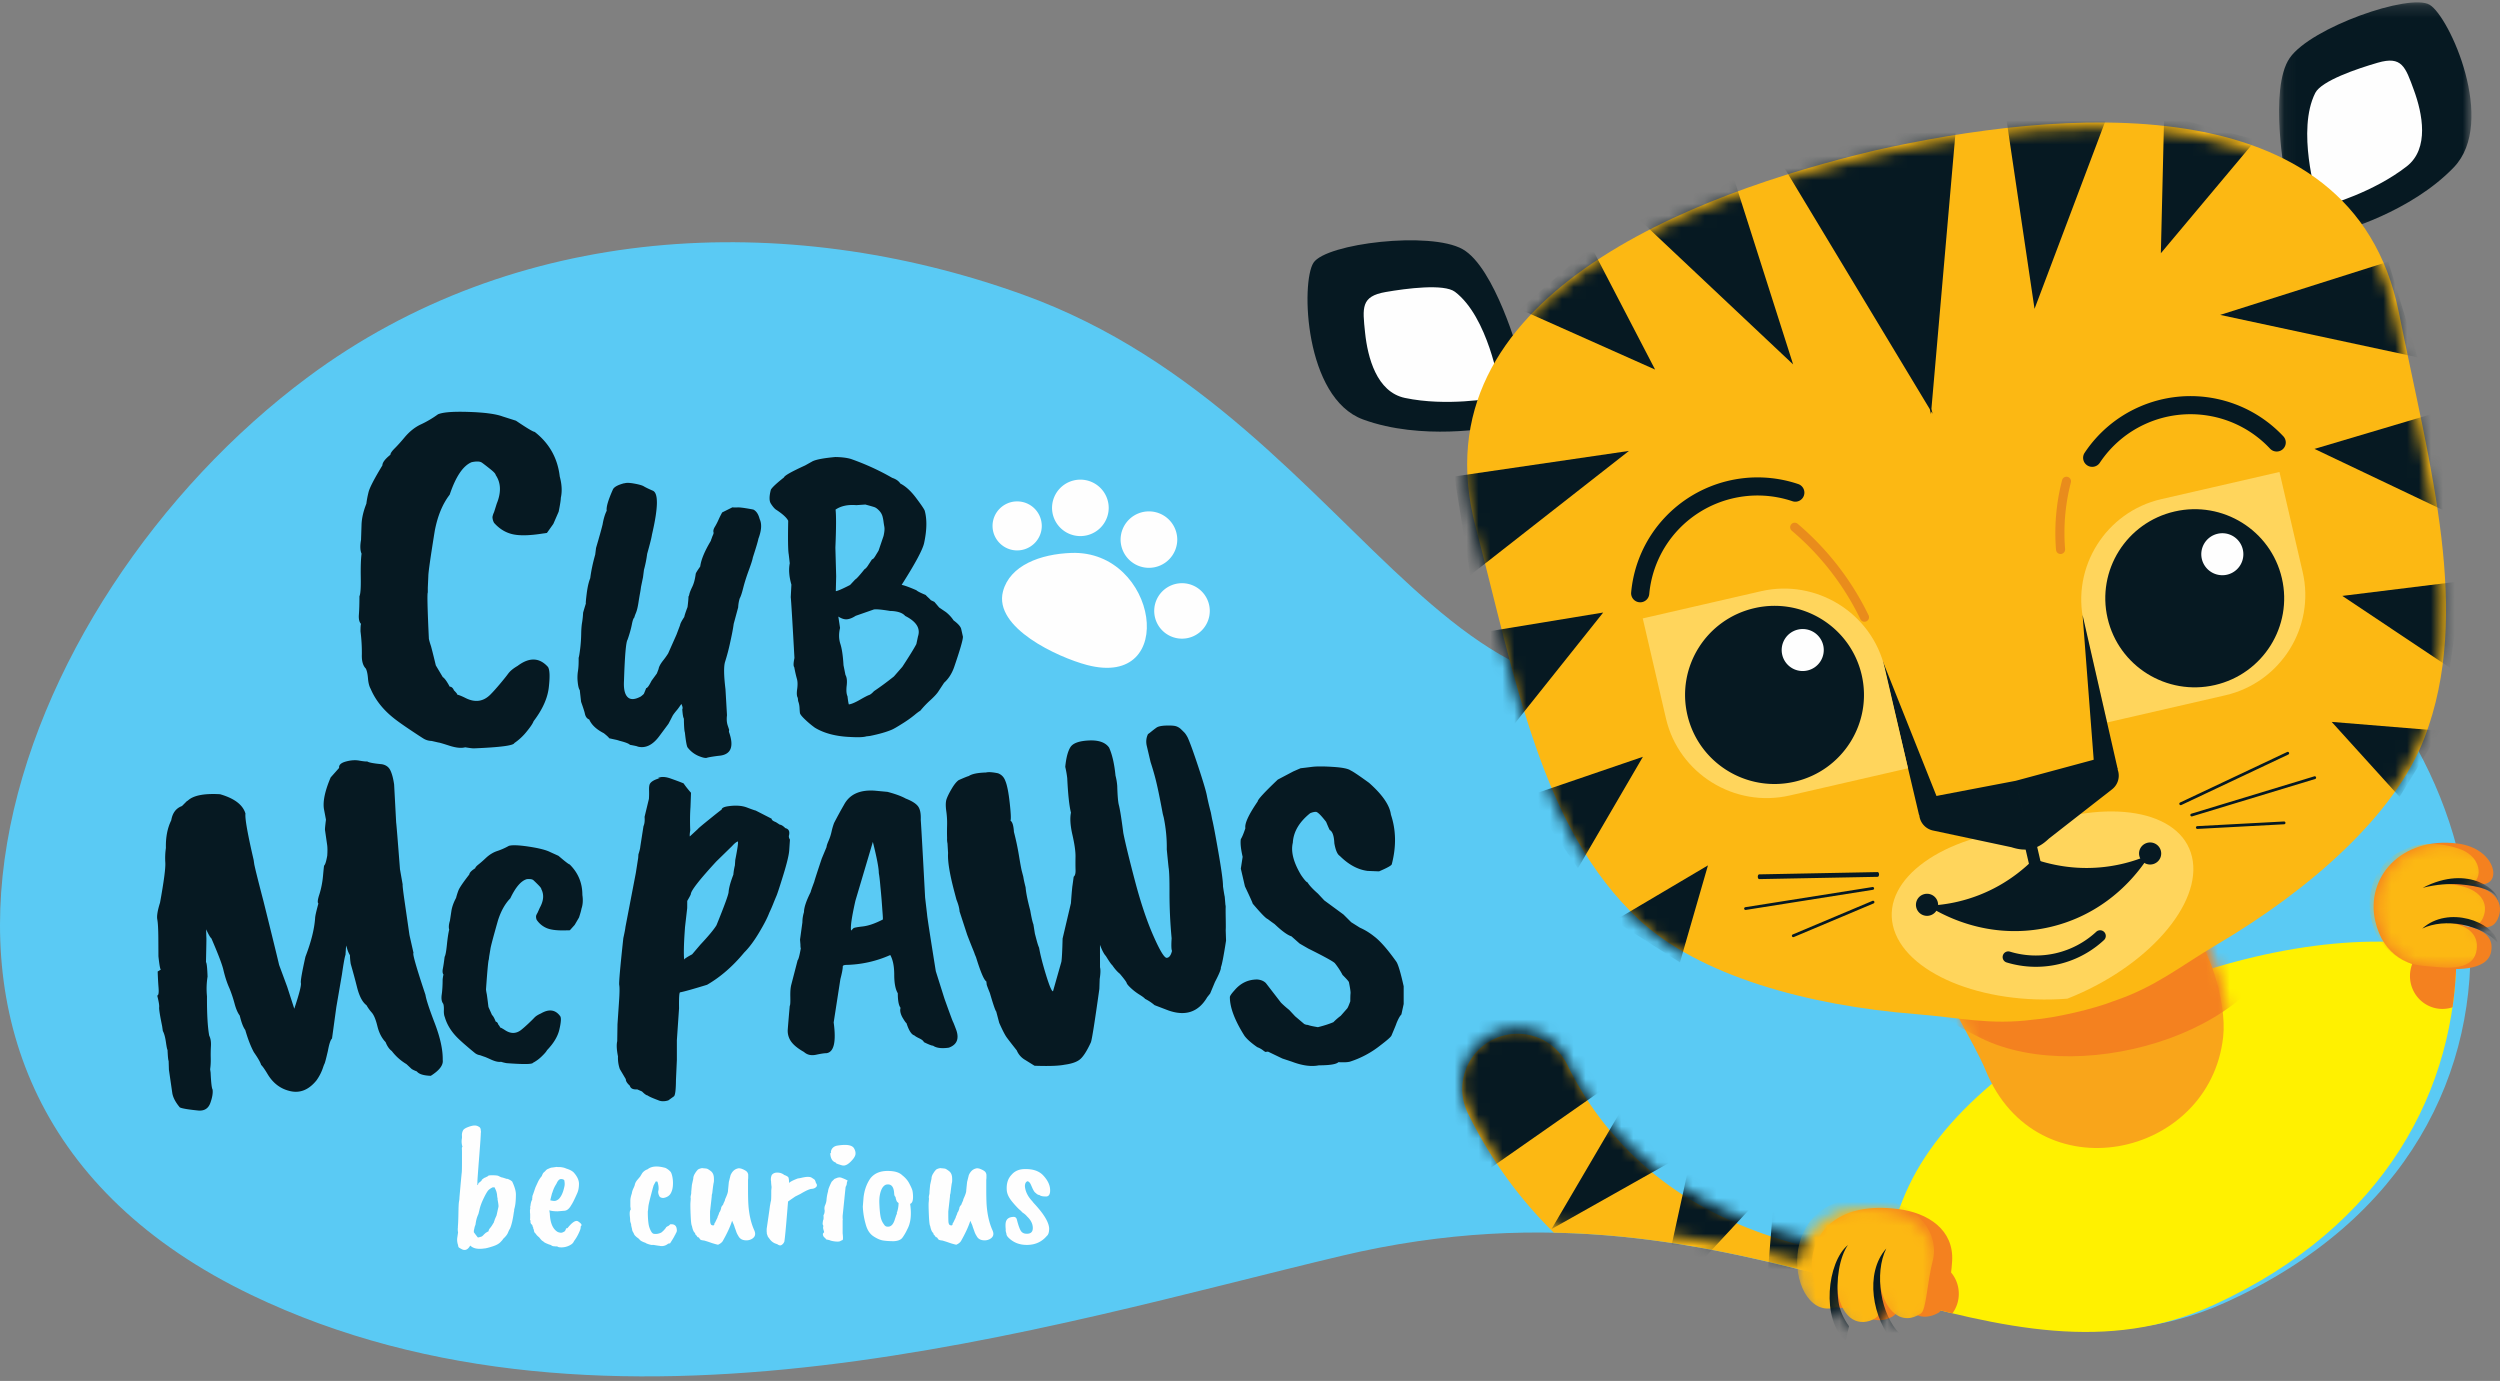 <svg xmlns="http://www.w3.org/2000/svg" xmlns:xlink="http://www.w3.org/1999/xlink" width="210" height="116" viewBox="0 0 210 116">
    <rect x="0" y="0" width="210" height="116" fill="#808080" stroke="none"/>
    <defs>
        <path id="a" d="M2.706.72C.385 1.829-.584 4.578.544 6.86a36.174 36.174 0 0 0 7.267 9.953c11.212.218 20.645 3.018 29.162 5.263l-.908-.24c.052-.897.151-1.802.298-2.702-6.784-.556-13.194-2.5-18.103-5.76a27.295 27.295 0 0 1-5.364-4.665 26.916 26.916 0 0 1-3.948-5.862C8.14 1.21 6.475.257 4.742.257c-.684 0-1.38.15-2.036.463zm34.729 21.478z"/>
        <path id="c" d="M2.706.72C.385 1.829-.584 4.578.544 6.86a36.174 36.174 0 0 0 7.267 9.953c11.212.218 20.645 3.018 29.162 5.263l-.908-.24c.052-.897.151-1.802.298-2.702-6.784-.556-13.194-2.5-18.103-5.76a27.295 27.295 0 0 1-5.364-4.665 26.916 26.916 0 0 1-3.948-5.862C8.14 1.21 6.475.257 4.742.257c-.684 0-1.38.15-2.036.463zm34.729 21.478z"/>
        <path id="e" d="M2.706.72C.385 1.829-.584 4.578.544 6.86a36.174 36.174 0 0 0 7.267 9.953c11.212.218 20.645 3.018 29.162 5.263l-.908-.24c.052-.897.151-1.802.298-2.702-6.784-.556-13.194-2.5-18.103-5.76a27.295 27.295 0 0 1-5.364-4.665 26.916 26.916 0 0 1-3.948-5.862C8.14 1.21 6.475.257 4.742.257c-.684 0-1.38.15-2.036.463zm34.729 21.478z"/>
        <path id="g" d="M2.706.72C.385 1.829-.584 4.578.544 6.86a36.174 36.174 0 0 0 7.267 9.953c11.212.218 20.645 3.018 29.162 5.263l-.908-.24c.052-.897.151-1.802.298-2.702-6.784-.556-13.194-2.5-18.103-5.76a27.295 27.295 0 0 1-5.364-4.665 26.916 26.916 0 0 1-3.948-5.862C8.14 1.21 6.475.257 4.742.257c-.684 0-1.38.15-2.036.463zm34.729 21.478z"/>
        <path id="i" d="M.154 5.759c.547 2.24 3.282 6.474 4.224 8.799 4.31 10.643 18.89 7.503 20.028-2.819.346-3.133-1.4-8.103-2.703-8.944C19.088 1.107 14.626.208 10.43.209 4.57.209-.773 1.96.154 5.759"/>
        <path id="k" d="M.11 4.664c-.295 2.69 1.233 5.382 3.42 4.444-.045-.503-.355-1.53-.168-2.373.11 3.108 1.512 4.005 2.784 3.6 1.638-.524.74-1.881.877-3.238.217 1.937 1.568 3.845 3.448 2.611.618-.639.99-3.197 1.07-4.747C11.693 2.07 9.597.48 7.095.132 6.592.062 6.119.03 5.676.03 1.972.029.366 2.347.11 4.664"/>
        <path id="m" d="M.11 4.664c-.295 2.69 1.233 5.382 3.42 4.444-.045-.503-.355-1.53-.168-2.373.11 3.108 1.512 4.005 2.784 3.6 1.638-.524.74-1.881.877-3.238.217 1.937 1.568 3.845 3.448 2.611.618-.639.99-3.197 1.07-4.747C11.693 2.07 9.597.48 7.095.132 6.592.062 6.119.03 5.676.03 1.972.029.366 2.347.11 4.664z"/>
        <path id="o" d="M.11 4.664c-.295 2.69 1.233 5.382 3.42 4.444-.045-.503-.355-1.53-.168-2.373.11 3.108 1.512 4.005 2.784 3.6 1.638-.524.74-1.881.877-3.238.217 1.937 1.568 3.845 3.448 2.611.618-.639.99-3.197 1.07-4.747C11.693 2.07 9.597.48 7.095.132 6.592.062 6.119.03 5.676.03 1.972.029.366 2.347.11 4.664z"/>
        <path id="q" d="M.454 6.498c.64 2.926 2.715 3.744 4.766 3.874 1.358.087 4.08.318 4.401-1.35.255-1.316-.833-1.938-2.27-2.132.346-.03.692.02 1.02.069.81.122 1.511.244 1.861-.832.381-1.172-.388-2.487-3.138-2.637.63-.077 1.375.03 1.761.037C10.547 3.56 9.978.601 6.958.212a7.745 7.745 0 0 0-.99-.065C2.074.147-.25 3.277.454 6.497"/>
        <path id="s" d="M.454 6.498c.64 2.926 2.715 3.744 4.766 3.874 1.358.087 4.08.318 4.401-1.35.255-1.316-.833-1.938-2.27-2.132.346-.03.692.02 1.02.069.81.122 1.511.244 1.861-.832.381-1.172-.388-2.487-3.138-2.637.63-.077 1.375.03 1.761.037C10.547 3.56 9.978.601 6.958.212a7.745 7.745 0 0 0-.99-.065C2.074.147-.25 3.277.454 6.497"/>
        <path id="u" d="M.454 6.498c.64 2.926 2.715 3.744 4.766 3.874 1.358.087 4.08.318 4.401-1.35.255-1.316-.833-1.938-2.27-2.132.346-.03.692.02 1.02.069.81.122 1.511.244 1.861-.832.381-1.172-.388-2.487-3.138-2.637.63-.077 1.375.03 1.761.037C10.547 3.56 9.978.601 6.958.212a7.745 7.745 0 0 0-.99-.065C2.074.147-.25 3.277.454 6.497"/>
        <path id="w" d="M.064.198h16.162v19.215H.064z"/>
        <path id="y" d="M34.537 2.449C19.54 5.999-4.04 14.596 1 33.799c3.386 12.902 5.532 25.257 13.692 32.85 5.066 4.713 14.182 7.215 23.295 7.927 3.58.28 6.153.937 9.84.458.84-.065 2.063-.266 3.41-.576 1.348-.31 2.537-.664 3.32-.972 3.525-1.18 5.547-2.894 8.642-4.71 7.876-4.62 14.967-10.85 17.444-17.298 3.99-10.388.477-22.428-2.16-35.502C75.977 3.568 64.914.117 53.325.117c-6.585 0-13.338 1.114-18.789 2.332z"/>
        <path id="A" d="M34.537 2.449C19.54 5.999-4.04 14.596 1 33.799c3.386 12.902 5.532 25.257 13.692 32.85 5.066 4.713 14.182 7.215 23.295 7.927 3.58.28 6.153.937 9.84.458.84-.065 2.063-.266 3.41-.576 1.348-.31 2.537-.664 3.32-.972 3.525-1.18 5.547-2.894 8.642-4.71 7.876-4.62 14.967-10.85 17.444-17.298 3.99-10.388.477-22.428-2.16-35.502C75.977 3.568 64.914.117 53.325.117c-6.585 0-13.338 1.114-18.789 2.332z"/>
        <path id="C" d="M34.537 2.449C19.54 5.999-4.04 14.596 1 33.799c3.386 12.902 5.532 25.257 13.692 32.85 5.066 4.713 14.182 7.215 23.295 7.927 3.58.28 6.153.937 9.84.458.84-.065 2.063-.266 3.41-.576 1.348-.31 2.537-.664 3.32-.972 3.525-1.18 5.547-2.894 8.642-4.71 7.876-4.62 14.967-10.85 17.444-17.298 3.99-10.388.477-22.428-2.16-35.502C75.977 3.568 64.914.117 53.325.117c-6.585 0-13.338 1.114-18.789 2.332z"/>
        <path id="E" d="M34.537 2.449C19.54 5.999-4.04 14.596 1 33.799c3.386 12.902 5.532 25.257 13.692 32.85 5.066 4.713 14.182 7.215 23.295 7.927 3.58.28 6.153.937 9.84.458.84-.065 2.063-.266 3.41-.576 1.348-.31 2.537-.664 3.32-.972 3.525-1.18 5.547-2.894 8.642-4.71 7.876-4.62 14.967-10.85 17.444-17.298 3.99-10.388.477-22.428-2.16-35.502C75.977 3.568 64.914.117 53.325.117c-6.585 0-13.338 1.114-18.789 2.332z"/>
        <path id="G" d="M34.537 2.449C19.54 5.999-4.04 14.596 1 33.799c3.386 12.902 5.532 25.257 13.692 32.85 5.066 4.713 14.182 7.215 23.295 7.927 3.58.28 6.153.937 9.84.458.84-.065 2.063-.266 3.41-.576 1.348-.31 2.537-.664 3.32-.972 3.525-1.18 5.547-2.894 8.642-4.71 7.876-4.62 14.967-10.85 17.444-17.298 3.99-10.388.477-22.428-2.16-35.502C75.977 3.568 64.914.117 53.325.117c-6.585 0-13.338 1.114-18.789 2.332"/>
        <path id="I" d="M34.537 2.449C19.54 5.999-4.04 14.596 1 33.799c3.386 12.902 5.532 25.257 13.692 32.85 5.066 4.713 14.182 7.215 23.295 7.927 3.58.28 6.153.937 9.84.458.84-.065 2.063-.266 3.41-.576 1.348-.31 2.537-.664 3.32-.972 3.525-1.18 5.547-2.894 8.642-4.71 7.876-4.62 14.967-10.85 17.444-17.298 3.99-10.388.477-22.428-2.16-35.502C75.977 3.568 64.914.117 53.325.117c-6.585 0-13.338 1.114-18.789 2.332z"/>
        <path id="K" d="M34.537 2.449C19.54 5.999-4.04 14.596 1 33.799c3.386 12.902 5.532 25.257 13.692 32.85 5.066 4.713 14.182 7.215 23.295 7.927 3.58.28 6.153.937 9.84.458.84-.065 2.063-.266 3.41-.576 1.348-.31 2.537-.664 3.32-.972 3.525-1.18 5.547-2.894 8.642-4.71 7.876-4.62 14.967-10.85 17.444-17.298 3.99-10.388.477-22.428-2.16-35.502C75.977 3.568 64.914.117 53.325.117c-6.585 0-13.338 1.114-18.789 2.332z"/>
        <path id="M" d="M34.537 2.449C19.54 5.999-4.04 14.596 1 33.799c3.386 12.902 5.532 25.257 13.692 32.85 5.066 4.713 14.182 7.215 23.295 7.927 3.58.28 6.153.937 9.84.458.84-.065 2.063-.266 3.41-.576 1.348-.31 2.537-.664 3.32-.972 3.525-1.18 5.547-2.894 8.642-4.71 7.876-4.62 14.967-10.85 17.444-17.298 3.99-10.388.477-22.428-2.16-35.502C75.977 3.568 64.914.117 53.325.117c-6.585 0-13.338 1.114-18.789 2.332z"/>
        <path id="O" d="M34.537 2.449C19.54 5.999-4.04 14.596 1 33.799c3.386 12.902 5.532 25.257 13.692 32.85 5.066 4.713 14.182 7.215 23.295 7.927 3.58.28 6.153.937 9.84.458.84-.065 2.063-.266 3.41-.576 1.348-.31 2.537-.664 3.32-.972 3.525-1.18 5.547-2.894 8.642-4.71 7.876-4.62 14.967-10.85 17.444-17.298 3.99-10.388.477-22.428-2.16-35.502C75.977 3.568 64.914.117 53.325.117c-6.585 0-13.338 1.114-18.789 2.332z"/>
        <path id="Q" d="M34.537 2.449C19.54 5.999-4.04 14.596 1 33.799c3.386 12.902 5.532 25.257 13.692 32.85 5.066 4.713 14.182 7.215 23.295 7.927 3.58.28 6.153.937 9.84.458.84-.065 2.063-.266 3.41-.576 1.348-.31 2.537-.664 3.32-.972 3.525-1.18 5.547-2.894 8.642-4.71 7.876-4.62 14.967-10.85 17.444-17.298 3.99-10.388.477-22.428-2.16-35.502C75.977 3.568 64.914.117 53.325.117c-6.585 0-13.338 1.114-18.789 2.332z"/>
        <path id="S" d="M34.537 2.449C19.54 5.999-4.04 14.596 1 33.799c3.386 12.902 5.532 25.257 13.692 32.85 5.066 4.713 14.182 7.215 23.295 7.927 3.58.28 6.153.937 9.84.458.84-.065 2.063-.266 3.41-.576 1.348-.31 2.537-.664 3.32-.972 3.525-1.18 5.547-2.894 8.642-4.71 7.876-4.62 14.967-10.85 17.444-17.298 3.99-10.388.477-22.428-2.16-35.502C75.977 3.568 64.914.117 53.325.117c-6.585 0-13.338 1.114-18.789 2.332z"/>
        <path id="U" d="M34.537 2.449C19.54 5.999-4.04 14.596 1 33.799c3.386 12.902 5.532 25.257 13.692 32.85 5.066 4.713 14.182 7.215 23.295 7.927 3.58.28 6.153.937 9.84.458.84-.065 2.063-.266 3.41-.576 1.348-.31 2.537-.664 3.32-.972 3.525-1.18 5.547-2.894 8.642-4.71 7.876-4.62 14.967-10.85 17.444-17.298 3.99-10.388.477-22.428-2.16-35.502C75.977 3.568 64.914.117 53.325.117c-6.585 0-13.338 1.114-18.789 2.332z"/>
        <path id="W" d="M34.537 2.449C19.54 5.999-4.04 14.596 1 33.799c3.386 12.902 5.532 25.257 13.692 32.85 5.066 4.713 14.182 7.215 23.295 7.927 3.58.28 6.153.937 9.84.458.84-.065 2.063-.266 3.41-.576 1.348-.31 2.537-.664 3.32-.972 3.525-1.18 5.547-2.894 8.642-4.71 7.876-4.62 14.967-10.85 17.444-17.298 3.99-10.388.477-22.428-2.16-35.502C75.977 3.568 64.914.117 53.325.117c-6.585 0-13.338 1.114-18.789 2.332z"/>
        <path id="Y" d="M34.537 2.449C19.54 5.999-4.04 14.596 1 33.799c3.386 12.902 5.532 25.257 13.692 32.85 5.066 4.713 14.182 7.215 23.295 7.927 3.58.28 6.153.937 9.84.458.84-.065 2.063-.266 3.41-.576 1.348-.31 2.537-.664 3.32-.972 3.525-1.18 5.547-2.894 8.642-4.71 7.876-4.62 14.967-10.85 17.444-17.298 3.99-10.388.477-22.428-2.16-35.502C75.977 3.568 64.914.117 53.325.117c-6.585 0-13.338 1.114-18.789 2.332z"/>
    </defs>
    <g fill="none" fill-rule="evenodd">
        <path fill="#5ACAF4" d="M148.41 52.958c31.075-20.927 57.444 1.259 59.033 24.706.829 12.229-5.083 24.801-20.584 31.779-19.973 8.99-39.304-12.222-74.14-3.96-24.438 5.795-61.632 17.682-91.59 3.3C-14.713 91.576.646 50.408 25.87 31.67c17.354-12.89 39.975-14.155 60.05-6.924 29.664 10.685 36.757 45.54 62.49 28.21"/>
        <path fill="#FCB813" d="M159.98 108.982c-8.589-2.285-18.105-5.21-29.455-5.435a36.532 36.532 0 0 1-7.226-10.045 4.635 4.635 0 0 1 2.15-6.197 4.648 4.648 0 0 1 6.206 2.146 27.166 27.166 0 0 0 3.925 5.917 27.253 27.253 0 0 0 5.334 4.708c4.882 3.29 11.255 5.253 18 5.814a26.56 26.56 0 0 0-.296 2.727l1.361.365"/>
        <g transform="translate(122.697 86.124)">
            <mask id="b" fill="#fff">
                <use xlink:href="#a"/>
            </mask>
            <path fill="#061922" d="M-4.846 4.245L7.07-4.08l6.18 8.56-11.917 8.326z" mask="url(#b)"/>
        </g>
        <g transform="translate(122.697 86.124)">
            <mask id="d" fill="#fff">
                <use xlink:href="#c"/>
            </mask>
            <path fill="#061922" d="M7.63 17.118l7.112-12.13 4.825 5.405z" mask="url(#d)"/>
        </g>
        <g transform="translate(122.697 86.124)">
            <mask id="f" fill="#fff">
                <use xlink:href="#e"/>
            </mask>
            <path fill="#061922" d="M16.561 23.756l2.997-13.69 6.275 3.694z" mask="url(#f)"/>
        </g>
        <g transform="translate(122.697 86.124)">
            <mask id="h" fill="#fff">
                <use xlink:href="#g"/>
            </mask>
            <path fill="#061922" d="M25.151 28.734l1.139-13.958 6.715 2.848z" mask="url(#h)"/>
        </g>
        <path fill="#FFF100" d="M206.34 79.854c.042 11.58-5.966 23.16-20.38 29.757-8.922 4.083-17.715 1.954-27.857-.828.2-3.582 1.111-7.268 2.878-10.398 7.24-12.823 31.416-22.062 45.359-18.53"/>
        <path fill="#F4811F" d="M164.005 110.32c-1.597-.38-3.222-.807-4.884-1.26a2.9 2.9 0 0 1-.026-.382c0-1.526 1.22-2.763 2.722-2.763 1.503 0 2.722 1.237 2.722 2.763 0 .615-.198 1.183-.534 1.643M206.337 79.494a32.45 32.45 0 0 1-.327 5.117c-.268.09-.553.138-.85.138-1.503 0-2.722-1.237-2.722-2.763 0-1.526 1.22-2.763 2.722-2.763.422 0 .821.097 1.177.27"/>
        <path fill="#F9A51A" d="M186.745 87.112c-1.135 10.205-15.661 13.31-19.956 2.787-.938-2.3-3.664-6.485-4.209-8.7-1.585-6.444 15.226-6.93 21.472-2.93 1.298.831 3.037 5.745 2.693 8.843"/>
        <g transform="translate(162.809 75.506)">
            <mask id="j" fill="#fff">
                <use xlink:href="#i"/>
            </mask>
            <path fill="#F4811F" d="M3.605 11.703c8.633 4.247 25.071-.784 25.748-10.38.73-10.327-14.262-11.18-24.734-7.538-9.784 3.403-15.625 10.73-1.014 17.918" mask="url(#j)"/>
        </g>
        <path fill="#F4811F" d="M159.335 107.877c.223 1.758 1.613 3.49 3.545 2.37.635-.58 1.018-2.902 1.1-4.31.156-2.624-1.998-4.066-4.57-4.383-9.884-1.215-8.084 9.82-3.665 8.149-.048-.457-.366-1.39-.173-2.154.112 2.82 1.554 3.635 2.861 3.267 1.684-.475.763-1.707.902-2.94"/>
        <g>
            <g transform="translate(151.011 101.46)">
                <mask id="l" fill="#fff">
                    <use xlink:href="#k"/>
                </mask>
                <path fill="#FCB813" d="M6.898 6.26c.216 1.938 1.568 3.846 3.448 2.612.454-.298.523-2.603.992-4.428.574-2.237-1.169-4.702-4.368-5.148-9.613-1.339-7.862 10.817-3.564 8.976-.046-.503-.356-1.53-.17-2.373.11 3.108 1.513 4.005 2.784 3.6 1.638-.524.742-1.881.878-3.238" mask="url(#l)"/>
            </g>
            <g transform="translate(151.011 101.46)">
                <mask id="n" fill="#fff">
                    <use xlink:href="#m"/>
                </mask>
                <path fill="#061922" d="M4.023 11.13c-2.071-1.731-1.554-6.589.191-8.007-.694.991-1.04 2.927-.796 4.74.093.688.414 1.426.89 2.085l-.285 1.182z" mask="url(#n)"/>
            </g>
            <g transform="translate(151.011 101.46)">
                <mask id="p" fill="#fff">
                    <use xlink:href="#o"/>
                </mask>
                <path fill="#061922" d="M8.1 11.342c-1.828-2.015-2.515-5.86-.664-7.927-1.035 2.092-.472 5.582 1.153 7.192l-.49.735z" mask="url(#p)"/>
            </g>
        </g>
        <path fill="#F4811F" d="M206.841 77.746c1.528.2 2.683.842 2.413 2.2-.342 1.722-3.234 1.484-4.676 1.395-2.18-.136-4.383-.98-5.063-4-.81-3.597 2.148-7.084 6.91-6.487 3.208.401 3.812 3.455 2.015 3.42-.41-.007-1.2-.116-1.87-.037 2.92.155 3.738 1.512 3.333 2.722-.522 1.56-1.783.679-3.062.787"/>
        <g>
            <g transform="translate(199.382 70.787)">
                <mask id="r" fill="#fff">
                    <use xlink:href="#q"/>
                </mask>
                <path fill="#FCB813" d="M6.406 6.734c1.438.194 2.447.944 2.25 2.27-.3 2.01-3.044 1.436-4.401 1.35C2.203 10.222-.073 8.66-.32 5.678-.65 1.71 2.917-.964 7.2.516c2.162.746 1.934 3.015.689 2.992-.387-.007-1.131-.114-1.761-.037 2.749.15 3.52 1.465 3.138 2.637-.492 1.51-1.657.52-2.861.626" mask="url(#r)"/>
            </g>
            <g transform="translate(199.382 70.787)">
                <mask id="t" fill="#fff">
                    <use xlink:href="#s"/>
                </mask>
                <path fill="#061922" d="M4.127 3.789c1.12-.286 2.227-.371 3.175-.285 1.492.135 2.978.47 3.134 1.341.161-.683-2.348-3.113-6.309-1.056" mask="url(#t)"/>
            </g>
            <g transform="translate(199.382 70.787)">
                <mask id="v" fill="#fff">
                    <use xlink:href="#u"/>
                </mask>
                <path fill="#061922" d="M4.084 7.215c1.87-.927 4.95-.35 6.347 1.183-.358-1.767-4.16-3.161-6.347-1.183" mask="url(#v)"/>
            </g>
        </g>
        <g>
            <g transform="translate(191.377)">
                <mask id="x" fill="#fff">
                    <use xlink:href="#w"/>
                </mask>
                <path fill="#061922" d="M.6 15S-.818 7.437.96 4.87C2.735 2.305 11.042-.594 12.711.399c1.67.993 5.67 9.862 2.034 13.655-3.635 3.793-9.45 5.36-9.45 5.36S.49 15.455.6 14.999" mask="url(#x)"/>
            </g>
            <path fill="#FEFEFE" d="M194.584 16.493s-1.68-5.555-.105-8.681c.52-1.03 3.545-2.051 5.25-2.544 2.028-.588 2.317.325 3.043 2.314.709 1.942 1.314 4.896-.605 6.392-2.821 2.2-6.598 3.241-6.598 3.241s-.78-.773-.985-.722"/>
            <path fill="#061922" d="M127.62 29.875s-2.04-7.417-4.763-8.945c-2.721-1.527-11.457-.486-12.523 1.139-1.064 1.624-.771 11.351 4.158 13.164 4.929 1.814 10.84.67 10.84.67s2.586-5.667 2.287-6.028"/>
            <path fill="#FEFEFE" d="M125.93 32.362s-.925-5.73-3.71-7.848c-.917-.698-4.084-.288-5.832.017-2.081.363-1.94 1.31-1.721 3.416.214 2.057.964 4.976 3.345 5.479 3.5.74 7.35.017 7.35.017s.362-1.037.568-1.081"/>
            <path fill="#FCB813" d="M177.55 84.092c3.528-1.187 5.553-2.911 8.65-4.737 7.885-4.648 14.985-10.915 17.464-17.4 3.994-10.45.478-22.561-2.163-35.713-3.931-19.574-28.935-16.987-43.993-13.607-15.014 3.571-38.619 12.219-33.573 31.536 3.39 12.978 5.537 25.405 13.707 33.043 5.07 4.742 14.197 7.258 23.32 7.975 3.584.281 6.16.942 9.85.46.841-.066 2.066-.268 3.415-.58 1.349-.311 2.539-.667 3.323-.977"/>
        </g>
        <g>
            <g transform="translate(122.697 10.618)">
                <mask id="z" fill="#fff">
                    <use xlink:href="#y"/>
                </mask>
                <path fill="#061922" d="M14.136 27.258L.806 37.695l-1.334-8.29z" mask="url(#z)"/>
            </g>
            <g transform="translate(122.697 10.618)">
                <mask id="B" fill="#fff">
                    <use xlink:href="#A"/>
                </mask>
                <path fill="#061922" d="M11.972 40.834L4.066 50.75l-2.828-8.15z" mask="url(#B)"/>
            </g>
            <g transform="translate(122.697 10.618)">
                <mask id="D" fill="#fff">
                    <use xlink:href="#C"/>
                </mask>
                <path fill="#061922" d="M15.307 52.952l-5.458 9.36-4.164-6.07z" mask="url(#D)"/>
            </g>
            <g transform="translate(122.697 10.618)">
                <mask id="F" fill="#fff">
                    <use xlink:href="#E"/>
                </mask>
                <path fill="#061922" d="M20.771 62.074l-2.353 8.147-5.502-3.5z" mask="url(#F)"/>
            </g>
            <g transform="translate(122.697 10.618)">
                <mask id="H" fill="#fff">
                    <use xlink:href="#G"/>
                </mask>
                <path fill="#FFD55C" d="M47.65 58.986c-7.177.561-12.253 4.213-11.338 8.158.914 3.944 7.474 6.687 14.65 6.126 6.697-2.63 11.384-7.96 10.47-11.904-.915-3.945-7.086-5.01-13.782-2.38" mask="url(#H)"/>
            </g>
            <g transform="translate(122.697 10.618)">
                <mask id="J" fill="#fff">
                    <use xlink:href="#I"/>
                </mask>
                <path fill="#061922" d="M16.332 20.427L4.964 15.356l6.002-5.25z" mask="url(#J)"/>
            </g>
            <g transform="translate(122.697 10.618)">
                <mask id="L" fill="#fff">
                    <use xlink:href="#K"/>
                </mask>
                <path fill="#061922" d="M27.925 19.992L14.956 7.778l7.892-3.713z" mask="url(#L)"/>
            </g>
            <g transform="translate(122.697 10.618)">
                <mask id="N" fill="#fff">
                    <use xlink:href="#M"/>
                </mask>
                <path fill="#061922" d="M39.639 24.139l-.116-.192-.02.223-.094-.413L26.125 1.721l7.753-2.114 7.899-1.487-2.235 25.607z" mask="url(#N)"/>
            </g>
            <g transform="translate(122.697 10.618)">
                <mask id="P" fill="#fff">
                    <use xlink:href="#O"/>
                </mask>
                <path fill="#061922" d="M63.797 15.834l16.575 3.559-2.452-8.035z" mask="url(#P)"/>
            </g>
            <g transform="translate(122.697 10.618)">
                <mask id="R" fill="#fff">
                    <use xlink:href="#Q"/>
                </mask>
                <path fill="#061922" d="M71.72 27.09l11.472 5.46-1.047-8.56z" mask="url(#R)"/>
            </g>
            <g transform="translate(122.697 10.618)">
                <mask id="T" fill="#fff">
                    <use xlink:href="#S"/>
                </mask>
                <path fill="#061922" d="M74.058 39.437l9.027 6.028 1.069-7.275z" mask="url(#T)"/>
            </g>
            <g transform="translate(122.697 10.618)">
                <mask id="V" fill="#fff">
                    <use xlink:href="#U"/>
                </mask>
                <path fill="#061922" d="M73.164 50.021l5.703 6.295 3.404-5.549z" mask="url(#V)"/>
            </g>
            <g transform="translate(122.697 10.618)">
                <mask id="X" fill="#fff">
                    <use xlink:href="#W"/>
                </mask>
                <path fill="#061922" d="M58.815 10.654l7.983-9.522-7.705-2.096z" mask="url(#X)"/>
            </g>
            <g transform="translate(122.697 10.618)">
                <mask id="Z" fill="#fff">
                    <use xlink:href="#Y"/>
                </mask>
                <path fill="#061922" d="M48.204 15.327l6.277-16.641-8.728.11z" mask="url(#Z)"/>
            </g>
        </g>
        <g>
            <path fill="#061922" d="M163.112 67.987l-1.912.474-3.054-12.939zM161.516 75.148a.932.932 0 0 1 1.215.503.925.925 0 0 1-.506 1.21.931.931 0 0 1-1.215-.504.925.925 0 0 1 .506-1.21M180.256 70.837a.931.931 0 0 1 1.215.504.925.925 0 0 1-.506 1.209.931.931 0 0 1-1.214-.504.924.924 0 0 1 .505-1.209"/>
            <path fill="#FFD55C" d="M181.538 41.931l9.937-2.285 1.95 8.407c1.073 4.624-1.849 9.281-6.493 10.35l-9.937 2.285-1.95-8.407c-1.072-4.625 1.85-9.282 6.493-10.35M147.93 49.661l-9.938 2.286 1.95 8.408c1.073 4.624 5.75 7.533 10.394 6.465l9.936-2.285-1.95-8.408c-1.072-4.624-5.75-7.534-10.393-6.466"/>
            <path fill="#061922" d="M180.596 71.783c-1.901 3.021-4.829 5.268-8.421 6.095-3.592.826-7.213.085-10.253-1.8a13.097 13.097 0 0 0 2.487-.326c2.513-.578 4.7-1.851 6.438-3.597 2.332.81 4.858.998 7.37.42.83-.19 1.625-.457 2.38-.792M147.37 51.084c4.042-.93 8.076 1.58 9.01 5.606.934 4.026-1.587 8.043-5.63 8.973-4.042.93-8.076-1.58-9.01-5.606-.934-4.026 1.586-8.043 5.63-8.973"/>
            <path fill="#FEFEFE" d="M151.027 52.885a1.771 1.771 0 0 1 2.124 1.321 1.763 1.763 0 0 1-1.327 2.115 1.763 1.763 0 1 1-.797-3.436"/>
            <path fill="#061922" d="M182.668 42.965c4.042-.93 8.077 1.58 9.01 5.606.934 4.026-1.586 8.043-5.629 8.973-4.043.93-8.077-1.58-9.01-5.606-.935-4.026 1.586-8.043 5.629-8.973"/>
            <path fill="#FEFEFE" d="M186.28 44.837a1.763 1.763 0 1 1 .797 3.436 1.771 1.771 0 0 1-2.123-1.321 1.763 1.763 0 0 1 1.327-2.115"/>
            <path fill="#061922" d="M162.347 66.909a1.462 1.462 0 0 0 .018 2.853l6.587 1.403c.305.093.964.305 1.697.137l-.36-1.554-.36-1.554-.605-2.608-6.75 1.289a1.485 1.485 0 0 0-.227.034m13.83-3.181a1.468 1.468 0 0 1 1.76 1.096 1.455 1.455 0 0 1-.52 1.476l-5.302 4.138c-.233.216-.731.695-1.465.864l-.36-1.554-.361-1.554-.605-2.608 6.633-1.79c.07-.027.144-.05.22-.068M168.558 80.846a.474.474 0 1 1 .276-.908 7.458 7.458 0 0 0 7.25-1.668.478.478 0 0 1 .674.024.474.474 0 0 1-.024.672 8.386 8.386 0 0 1-6.015 2.24 8.43 8.43 0 0 1-2.161-.36"/>
            <path fill="#061922" d="M175.964 65.031l1.927-.41-2.954-12.96zM176.382 38.875a.766.766 0 0 1-1.058.214.759.759 0 0 1-.215-1.054 10.642 10.642 0 0 1 4.618-3.87A10.692 10.692 0 0 1 191.8 36.65a.758.758 0 0 1-.038 1.075.766.766 0 0 1-1.08-.04 9.123 9.123 0 0 0-5.213-2.773 9.166 9.166 0 0 0-5.132.646 9.117 9.117 0 0 0-3.955 3.317M151.053 40.662a.76.76 0 1 1-.49 1.44 9.166 9.166 0 0 0-9.616 2.421 9.095 9.095 0 0 0-2.41 5.376.762.762 0 0 1-1.52-.136 10.584 10.584 0 0 1 2.812-6.275 10.692 10.692 0 0 1 11.224-2.826M183.23 67.623a.118.118 0 0 1-.156-.057.117.117 0 0 1 .056-.156l8.99-4.243a.118.118 0 0 1 .157.056.117.117 0 0 1-.056.156l-8.99 4.244zM184.14 68.575a.117.117 0 0 1-.068-.224l10.343-3.143a.118.118 0 0 1 .069.224l-10.345 3.143zM184.594 69.629a.118.118 0 1 1-.012-.235l7.264-.389a.118.118 0 1 1 .012.235l-7.264.389zM157.72 73.255c.065 0 .119.088.119.198 0 .11-.052.2-.117.2l-9.948.192c-.065 0-.118-.088-.119-.198 0-.11.052-.2.117-.2l9.948-.192zM157.289 74.511a.118.118 0 0 1 .134.098.116.116 0 0 1-.098.134l-10.68 1.692a.118.118 0 0 1-.135-.097.118.118 0 0 1 .098-.134l10.68-1.693zM157.289 75.672a.118.118 0 0 1 .154.063.118.118 0 0 1-.063.153l-6.699 2.823a.118.118 0 0 1-.154-.063.117.117 0 0 1 .063-.153l6.699-2.823zM169.656 69.218c-.04-.168.146-.354.414-.416.268-.061.516.025.555.193l1.084 4.674c.04.168-.146.354-.414.416s-.516-.025-.555-.193l-1.084-4.674z"/>
            <path fill="#E98C1C" d="M150.51 44.579a.38.38 0 0 1-.046-.536.383.383 0 0 1 .539-.044 23.52 23.52 0 0 1 5.958 7.683.379.379 0 0 1-.178.507.383.383 0 0 1-.51-.177 22.667 22.667 0 0 0-5.764-7.433M173.216 40.332a.381.381 0 0 1 .738.19 16.866 16.866 0 0 0-.485 5.603.382.382 0 1 1-.762.06 17.599 17.599 0 0 1 .51-5.853"/>
            <path fill="#061922" d="M36.789 34.803c.418-.18 1.286-.246 2.602-.201 1.316.044 2.259.17 2.827.38l1.122.357c.927.626 1.45.938 1.57.938 1.227.953 1.93 2.204 2.11 3.753.178.656.209 1.252.089 1.788 0 .179-.06.566-.18 1.161l-.448 1.028-.539.76c-.18.03-.284.044-.314.044-1.107.18-1.96.201-2.557.067-.599-.134-1.122-.454-1.571-.96a1.111 1.111 0 0 1-.134-.491c.03-.15.074-.284.134-.403l.225-.715c.388-.953.358-1.757-.09-2.412 0-.09-.15-.254-.45-.492-.298-.238-.53-.417-.695-.536-.164-.12-.456-.134-.874-.045-.718.298-1.332 1.206-1.84 2.726-.598.774-1.017 1.787-1.256 3.038-.36 2.234-.54 3.5-.54 3.798l-.044.983v.402c-.06.06-.03 1.356.09 3.888.03.149.09.357.18.625.089.328.224.864.403 1.609l.584.983c.15.089.343.357.583.804.15 0 .269.104.359.313.21.208.299.328.269.357.15.03.374.12.673.268.808.417 1.51.328 2.109-.268.21-.208.471-.499.785-.87.314-.373.554-.671.718-.895.165-.223.426-.439.785-.647.987-.745 1.84-.715 2.558.089.15.238.172.812.067 1.72-.104.908-.53 1.854-1.279 2.837-.06.179-.254.47-.583.872a4.727 4.727 0 0 1-1.032.96c-.06.209-1.196.358-3.41.447-.12 0-.359-.03-.718-.09-.329.09-.77.045-1.324-.133-.553-.179-.86-.268-.92-.268l-.583-.134a1.35 1.35 0 0 1-.718-.224c-.239-.149-.635-.41-1.189-.782-.553-.372-.98-.677-1.279-.916-.897-.715-1.54-1.534-1.93-2.457-.119-.209-.193-.5-.223-.872s-.09-.648-.18-.826c-.24-.239-.351-.626-.336-1.162a14.055 14.055 0 0 0-.113-1.966c0-.357.015-.566.045-.625-.15-.15-.209-.41-.18-.782.03-.373.046-.886.046-1.542.09-.179.127-.707.112-1.586-.015-.879.008-1.542.067-1.988-.12-.269-.134-.656-.045-1.162l.045-1.34c.03-.537.165-1.103.404-1.699.03-.268.09-.588.18-.96.09-.373.478-1.125 1.166-2.257 0-.238.225-.536.673-.893 0-.12.12-.298.36-.537.238-.238.508-.536.807-.893.419-.507.882-.88 1.39-1.118a8.654 8.654 0 0 0 1.437-.848M48.7 57.968c-.077-.098-.134-.317-.17-.655a3.5 3.5 0 0 1 .017-.932c.047-.283.067-.66.058-1.127.034-.085.075-.33.126-.735.051-.406.08-.814.088-1.224.007-.41.031-.741.074-.992.043-.25.072-.53.089-.84.041-.15.118-.408.231-.772-.02-.024.005-.305.072-.842.068-.536.166-.963.295-1.28.078-.614.217-1.275.418-1.984l.07-.559c.272-.923.455-1.578.549-1.967.082-.479.198-.865.347-1.158-.053-.296.124-.897.528-1.803.115-.208.439-.379.97-.513l-.038.029c.143-.071.422-.07.837.004.415.074.69.153.825.237.135.083.382.203.742.36.49.194.468 1.426-.063 3.695-.027.22-.162.759-.404 1.618a9.64 9.64 0 0 1-.268 1.335l-.08.624-.168.813a8.858 8.858 0 0 1-.087.557c-.033.173-.078.44-.134.8-.057.36-.125.635-.205.826-.08.19-.123.318-.132.384-.074.057-.141.238-.202.542-.069.37-.191.81-.368 1.322-.134.184-.235 1.339-.302 3.466-.038.663.062 1.115.3 1.355.237.241.608.226 1.11-.044.15-.115.237-.193.264-.234l.195-.477c.087.011.236-.193.445-.612l.446-.611.148-.382c.022-.176.147-.41.374-.705a6.31 6.31 0 0 0 .427-.597l.701-1.58.301-.797c.017-.132.136-.362.355-.69.014-.11.105-.388.273-.834.052-.416.078-.713.078-.891.022.003.047-.06.075-.191.027-.13.109-.337.245-.62.137-.283.232-.644.287-1.082.008-.066.135-.273.38-.62.071-.57.375-1.3.912-2.189-.025.02-.022-.003.008-.066.033-.085.058-.154.076-.207a1.55 1.55 0 0 1 .072-.174.627.627 0 0 0 .058-.194c-.05-.14-.018-.302.095-.488s.216-.385.31-.596c.093-.21.198-.42.313-.628l.858-.427c.11.014.26.016.452.007.19-.01.624.05 1.3.178.254.12.432.388.537.801.195.403.16.955-.108 1.656-.02.153-.175.678-.466 1.577-.02.153-.131.506-.335 1.059-.203.553-.36 1.05-.472 1.492-.112.443-.21.736-.295.881a3.117 3.117 0 0 0-.128.752l-.376 1.388c-.044.35-.143.872-.297 1.564a16.81 16.81 0 0 1-.42 1.6c-.125.373-.116 1.148.027 2.322l.127 2.185c-.041.328-.021.615.06.859l.121.365-.02.164c.464 1.282.167 1.956-.892 2.024-.522.069-.842.123-.958.165-.118.04-.35-.01-.702-.154a2.281 2.281 0 0 1-.93-.734c-.07-.142-.142-.551-.214-1.228-.049-.14-.078-.532-.086-1.178-.057-.074-.103-.336-.135-.785.054-.082.028-.23-.079-.444-.193.288-.327.471-.404.55-.184.223-.3.38-.345.475a25.36 25.36 0 0 1-.332.642l-.726.978c-.57.796-1.19 1.108-1.86.936-.02-.025-.236-.074-.652-.148-.076-.099-.375-.214-.894-.345a2.128 2.128 0 0 0-.324-.09 34.23 34.23 0 0 1-.522-.116c-.036-.071-.185-.212-.45-.423-.629-.323-1.038-.708-1.228-1.154-.192-.069-.316-.24-.371-.514-.027-.137-.132-.461-.313-.973l-.111-.982zM73.077 61.82l-.31.035c-.225.073-.677.09-1.357.051-1.194-.05-2.179-.308-2.955-.776a7.666 7.666 0 0 1-.792-.657c-.3-.279-.456-.476-.47-.59a7.392 7.392 0 0 1-.033-.449 1.788 1.788 0 0 0-.116-.543l-.031-.275c-.085-.13-.102-.377-.05-.742.05-.365.04-.66-.033-.884-.08-.292-.151-.609-.214-.95-.08-.083-.074-.339.017-.767-.173-3.111-.276-4.816-.31-5.113l.054-1.05c-.194-.674-.24-1.272-.137-1.794l-.087-.755c-.06-.318-.075-1.256-.044-2.813-.124-.264-.476-.584-1.054-.958-.128-.102-.264-.266-.407-.493-.142-.227-.14-.616.006-1.166.117-.2.485-.543 1.104-1.031.03-.143.62-.477 1.771-1.003l.624-.349c.308-.151.947-.27 1.915-.358.536.008.974.063 1.311.163 1.239.438 2.394.967 3.467 1.587.315.103.543.263.685.479.445.227.88.624 1.307 1.19.426.566.672.926.736 1.081.2.72.186 1.614-.04 2.684-.1.545-.733 1.73-1.896 3.556.237.043.65.193 1.24.45.079.084.339.217.779.398.054.064.126.136.217.219.091.082.164.155.218.219l.295.14.404.475.57.388c.255.203.468.433.638.692.381.281.596.523.642.727l.145.645c.006.254-.244 1.117-.75 2.59-.195.533-.472.958-.831 1.278l-.446.677c-.117.199-.35.457-.697.776a8.022 8.022 0 0 0-.857.898c-.11.058-.276.182-.5.37a9.716 9.716 0 0 1-1 .706c-.446.283-.746.456-.902.52-.444.19-1.052.364-1.826.522zm-2.222-5.939l.164.816c.116.196.15.493.103.893s-.024.699.068.897c.045.389.083.617.114.683.207-.024.513-.152.917-.383.404-.232.662-.366.774-.402.113-.036.252-.145.417-.326.54-.363 1.099-.775 1.675-1.235l.71-.812c.574-.877.967-1.513 1.177-1.909l.136-.641c.225-.676-.132-1.25-1.072-1.722-.215-.254-.616-.394-1.201-.42l-.034.005c-.832-.138-1.313-.175-1.446-.113l-1.478.516c-.26.169-.499.266-.717.29-.219.026-.466-.05-.743-.227l.145.957c-.11.453-.108.882.009 1.286.14.402.233 1.017.282 1.847zm2.944-9.626l.418-1.23c.077-.334.1-.592.068-.774a7.388 7.388 0 0 1-.07-.444 3.391 3.391 0 0 0-.083-.425 1.134 1.134 0 0 0-.284-.49c-.146-.157-.286-.257-.419-.3-.133-.043-.38-.113-.74-.211l-.763.052c-.705-.058-1.285.066-1.739.373.059.504.053 1.571-.015 3.203l.066 2.393-.03 1.256c.161-.019.56-.192 1.198-.52l.436-.467c.089-.034.347-.318.775-.854.109-.06.222-.188.34-.387l.296-.451c.072.015.186-.114.34-.387l.206-.337zM21.357 72.594c.093.453.354 1.498.783 3.136.723 2.91 1.158 4.685 1.305 5.322l.678 1.835.597 1.847c.422-1.267.607-1.992.553-2.176-.028-.188.101-.92.385-2.193.48-1.248.75-2.327.812-3.24.003-.166.096-.576.276-1.233-.092-.068-.062-.333.092-.794.15-.487.248-.995.296-1.522.048-.528.077-.806.086-.835a.313.313 0 0 1 .049-.089c.07-.092.142-.35.219-.771.027-.388.024-.689-.007-.904l-.18-1.248c-.012-.08.015-.372.08-.875l-.174-.92c-.093-.645.097-1.522.57-2.631l.71-.8c-.035-.243.152-.42.563-.534.41-.113.785-.14 1.124-.078.339.06.562.084.67.068.124.092.534.17 1.231.235.34.061.577.232.714.514.137.282.243.678.317 1.188l.17 3.182c.027.188.134 1.503.322 3.942l.226 1.283c-.02.058.033.517.157 1.376l.303 2.094.11.766.342 1.513c-.107.015.227 1.187 1.003 3.515.055.376.314 1.168.777 2.376s.688 2.238.673 3.09c.062.43-.272.875-1.004 1.336-.609-.022-.998-.145-1.168-.368-.262-.1-.426-.185-.491-.258l-.382-.356a4.312 4.312 0 0 1-1.232-1.099c-.216-.16-.39-.41-.52-.747-.325-.337-.554-.784-.69-1.34-.135-.557-.293-.938-.474-1.145a3.526 3.526 0 0 1-.44-.615c-.34-.253-.605-.757-.796-1.51a55.444 55.444 0 0 0-.53-1.96 4.81 4.81 0 0 1-.065-.73 2.397 2.397 0 0 1-.212-.463 5.314 5.314 0 0 0-.112-.354l-.052.788c-.061.146-.161.695-.299 1.647l-.471 2.74-.362 2.64c-.123.101-.238.446-.346 1.037-.153.653-.246 1.009-.28 1.068-.031.06-.067.147-.106.262a4.02 4.02 0 0 1-.577 1.151c-.63.776-1.35 1.078-2.16.906-.81-.172-1.447-.636-1.914-1.391-.255-.43-.446-.704-.573-.822-.058-.212-.26-.566-.608-1.064-.262-.484-.503-1.107-.724-1.87-.17-.223-.324-.625-.463-1.208-.17-.223-.315-.558-.435-1.007-.12-.449-.264-.88-.434-1.295-.2-.437-.375-.974-.522-1.61-.124-.476-.454-1.333-.99-2.572-.093-.07-.24-.322-.44-.76.008.438.015.677.02.717.007.04-.006.72-.035 2.04.061.046.106.451.134 1.214a6.37 6.37 0 0 0-.05 1.652c-.007 1.481.056 2.582.187 3.303.116.23.165.518.146.863-.02.346-.025.69-.017 1.03.008.342-.009.653-.051.933l.04.282c.04.844.094 1.316.164 1.415.042.296-.02.675-.187 1.137-.167.463-.501.675-1.002.637-.894-.091-1.416-.18-1.567-.27-.366-.44-.576-.848-.63-1.224l-.28-1.934-.023-.736c-.04-.077-.07-.388-.093-.932-.032-.023-.077-.243-.137-.66-.06-.416-.146-.725-.258-.928l-.058-.403c-.186-.906-.27-1.435-.25-1.588.019-.154-.035-.482-.163-.984.108-.016.145-.233.112-.654-.033-.42-.058-.875-.074-1.366l.267-.162c-.059-.019-.126-.393-.204-1.122 0-.191-.002-.684-.007-1.479-.005-.794-.034-1.331-.088-1.61-.054-.28.022-.751.23-1.411.322-1.773.47-2.89.444-3.353a5.96 5.96 0 0 1 .048-1.24c-.02-.902.13-1.677.45-2.325.103-.618.403-1.017.9-1.198l.432-.432.041-.006c.458-.45 1.367-.634 2.727-.555 1.207.348 1.918.89 2.134 1.627-.053.391.175 1.688.686 3.89l.052.362zM42.745 71.052c.282-.084.845-.061 1.687.066.842.128 1.438.28 1.787.457l.693.314c.549.472.861.712.938.721.716.705 1.072 1.562 1.07 2.57.065.435.04.82-.078 1.155-.014.115-.082.36-.204.733l-.366.626-.403.448a2.168 2.168 0 0 1-.205.005c-.725.031-1.275-.019-1.648-.15a1.892 1.892 0 0 1-.937-.735.716.716 0 0 1-.049-.326c.03-.094.07-.176.117-.248l.199-.442c.322-.584.364-1.102.125-1.557.007-.058-.077-.174-.25-.35-.175-.175-.31-.308-.407-.396-.097-.09-.283-.121-.558-.095-.484.137-.947.675-1.39 1.612-.442.453-.788 1.072-1.037 1.857-.4 1.409-.611 2.208-.634 2.4l-.104.628-.03.258c-.043.034-.122.868-.237 2.504.007.098.03.237.068.416.032.217.078.571.137 1.063l.3.675c.089.07.194.256.314.561.096.012.165.088.206.228.12.15.168.233.146.25.094.03.231.105.412.223.487.328.946.324 1.375-.014.15-.118.34-.285.571-.5.23-.216.406-.389.529-.52.122-.131.307-.25.553-.357.691-.405 1.236-.321 1.637.25.078.164.049.534-.088 1.11-.136.575-.481 1.15-1.037 1.726-.051.11-.198.282-.44.516a3.082 3.082 0 0 1-.736.54c-.055.129-.796.139-2.225.03a3.53 3.53 0 0 1-.454-.112c-.218.033-.498-.029-.84-.186-.342-.156-.532-.236-.57-.241l-.365-.13a.87.87 0 0 1-.445-.198 29.616 29.616 0 0 1-.704-.591c-.328-.28-.578-.51-.752-.685-.522-.527-.873-1.101-1.053-1.724-.06-.143-.087-.335-.078-.576.009-.242-.008-.423-.053-.545-.135-.171-.178-.428-.127-.772.05-.343.075-.767.077-1.27.027-.23.052-.363.076-.4-.085-.107-.104-.278-.056-.515.047-.237.096-.566.146-.987.07-.108.135-.445.192-1.01.057-.566.122-.99.194-1.273-.056-.181-.036-.431.06-.75l.13-.857c.06-.342.19-.696.388-1.06.04-.17.103-.372.189-.604.086-.233.393-.687.92-1.362.019-.153.186-.328.5-.523.01-.077.1-.183.272-.318.172-.135.367-.306.587-.513.307-.294.633-.498.978-.613a5.63 5.63 0 0 0 .987-.437M53.787 71.103l.266-1.706c.089-.194.119-.454.091-.781l.366-1.512a7.74 7.74 0 0 0 .012-.73c-.007-.262.017-.442.074-.538.114-.192.388-.348.822-.469l-.15-.01c.26-.132.61-.121 1.052.033.44.155.808.292 1.1.412.16.235.368.499.624.791l-.043 1.196c-.043.622-.05 1.27-.02 1.948-.043.272-.055.445-.035.522l.682-.629c.028-.048.328-.302.899-.763.57-.462.935-.75 1.093-.864.009-.124.165-.214.47-.268.66-.105 1.21-.074 1.65.093.44.167.685.252.734.255l1.346.69c-.007.1.112.195.357.287l.324.21c.125.008.281.105.47.293.296.07.394.289.294.657-.007.1.024.201.091.306l-.06.895c-.027.398-.194 1.092-.5 2.084-.305.99-.495 1.571-.57 1.741-.073.17-.164.389-.27.656a11.52 11.52 0 0 1-.334.765c-.154.414-.442.975-.867 1.684-.424.708-.838 1.261-1.241 1.659-.957 1.16-1.997 2.063-3.12 2.712-1.204.369-1.958.58-2.263.634-.075-.004-.105.443-.091 1.343l-.183 2.686v1.649l-.076 1.681c-.006.824-.062 1.282-.168 1.375l-.475.343c-.333.102-.622.095-.864-.021-.49-.183-.782-.315-.877-.396-.1-.007-.255-.118-.466-.331l-.402-.177c-.353.026-.56-.076-.62-.305-.235-.215-.348-.398-.338-.547l-.507-.858a2.825 2.825 0 0 1-.153-1.06c-.113-.557-.134-.983-.064-1.278l.022-1.423.134-1.977c.046-.671.05-1.108.014-1.31-.04-.153.074-1.47.343-3.95.109-.492.168-.8.176-.924l.874-4.55.198-1.261.02-.299c.096-.293.149-.514.159-.663zm7.975 1.137c.19-.962.264-1.481.22-1.56-.13.042-.288.169-.478.38l-1.33 1.298c-1.409 1.528-2.123 2.442-2.143 2.74-.004.05-.105.243-.303.58l-.003.599-.184 1.599-.028.41c-.073 1.07-.088 1.843-.045 2.32.03-.073.254-.22.67-.442l.695-.815c.704-.752 1.154-1.296 1.353-1.632.662-1.63 1.001-2.556 1.016-2.78.024-.348.158-.838.402-1.471.015-.224.057-.484.128-.779l.03-.447zM67.202 78.931l.2-1.457c0-.287.044-.574.133-.86 0-.376.188-.939.565-1.69 0-.043.1-.33.3-.86 0-.044.21-.696.631-1.954l.4-.96c0-.088.055-.259.165-.513.111-.254.194-.507.25-.761.055-.254.127-.502.216-.746.31-.595.587-1.103.831-1.522.465-.883 1.33-1.28 2.593-1.192l1.064.1c.665.176 1.175.363 1.53.562.51.199.853.414 1.03.645.178.232.255.613.233 1.143.022.264.089 1.413.2 3.443.11 2.031.166 3.057.166 3.08l.166 1.423c0 .133.244 1.722.732 4.768l.731 2.317c.443 1.237.682 1.882.715 1.937.033.056.127.293.283.712.243.729.033 1.214-.632 1.457-.599.088-1.042.033-1.33-.166-.11 0-.366-.099-.765-.298-.044-.11-.172-.215-.382-.314-.21-.1-.35-.182-.416-.249-.244-.065-.465-.408-.665-1.026-.066-.044-.188-.22-.366-.53-.155-.309-.199-.562-.132-.76-.156-.2-.233-.608-.233-1.226-.2-.331-.3-.85-.3-1.556 0-.707-.11-1.258-.332-1.656a9.564 9.564 0 0 1-3.624.828c-.244 0-.366.044-.366.132 0 .2-.066.552-.2 1.06l-.564 3.642c.221 1.634.022 2.494-.599 2.583-.178 0-.471.044-.881.132-.41.088-.748.01-1.014-.232-.51-.287-.87-.58-1.08-.877a1.54 1.54 0 0 1-.283-1.01c.022-.309.077-.971.166-1.987.044-.044.06-.292.05-.745-.011-.452.016-.8.083-1.042l.532-2.053c.066-.045.155-.375.266-.994-.022-.044-.033-.154-.033-.33l-.034-.398zm4.49-.96c.043-.044.304-.094.78-.15.477-.054 1.037-.248 1.68-.578.022 0 .01-.265-.034-.795a56.925 56.925 0 0 0-.166-1.987c-.045-.53-.089-.905-.133-1.126 0-.419-.167-1.29-.499-2.615l-1.463 4.933c-.31 1.369-.432 2.207-.366 2.516l.2-.198zM93.164 62.799c.264.585.443 1.37.539 2.355.074.28.122.568.145.862.023.813.068 1.347.135 1.602.095.357.22 1.143.376 2.357.177.881.505 2.228.983 4.04.478 1.812.991 3.342 1.54 4.59.548 1.247.923 1.866 1.125 1.854.203-.012.35-.208.442-.586-.06-.121-.07-.473-.032-1.056a40.755 40.755 0 0 1-.18-3.8c.005-1.12-.02-1.836-.075-2.15-.021-.185-.072-.69-.153-1.514.016-.877-.07-1.77-.254-2.676l-.08-.306c-.261-1.405-.466-2.388-.614-2.95a22.542 22.542 0 0 0-.412-1.406l-.335-1.426c-.062-.34-.02-.65.123-.933.026-.007.112-.07.258-.19.147-.12.295-.234.445-.342.15-.107.428-.166.836-.178.408-.011.688.011.84.067.152.056.283.138.393.245.11.107.204.2.278.275.075.076.165.21.27.4.192.414.49 1.236.897 2.467.407 1.23.648 2.04.724 2.43.075.389.187.864.335 1.426l.103.546c.087.331.264 1.26.53 2.787.265 1.527.394 2.482.386 2.866.07.473.118.76.145.863l.057.68c.02.077.027.157.022.24-.006.083-.004.404.006.96.01.557.009.864-.003.922l.03.892c-.203 1.308-.348 2.056-.436 2.242.033.128-.132.54-.497 1.235l-.402.965-.247.31c-.737 1.257-1.832 1.625-3.284 1.105l-1.143-.438a3.863 3.863 0 0 0-.797-.528c-.046-.07-.2-.187-.462-.35a4.718 4.718 0 0 1-.72-.548c-.218-.203-.338-.348-.362-.438-.024-.089-.215-.346-.573-.77-.208-.164-.423-.408-.645-.732-.065-.038-.241-.291-.53-.762-.15-.152-.314-.463-.493-.935l.003 1.882c.054.204.045.534-.027.99l-.028.825c-.379 2.718-.615 4.212-.708 4.482-.313.682-.602 1.147-.866 1.393-.263.246-.713.412-1.348.496-.494.102-1.335.13-2.525.087l-.787-.49a1.637 1.637 0 0 1-.703-.798c-.412-.52-.692-.883-.843-1.089-.15-.206-.36-.615-.631-1.226l-.253-.957c-.071-.063-.248-.576-.53-1.54-.158-.394-.248-.63-.268-.706l-.032-.278c-.194-.113-.482-.788-.863-2.026l-.109-.258c-.02-.076-.067-.2-.14-.372a59.395 59.395 0 0 1-.497-1.262l-.64-1.96c-.016-.269-.104-.6-.263-.995l-.192-.728c-.383-1.454-.554-2.515-.51-3.181l-.048-.806a1.676 1.676 0 0 1-.034-.441c-.011-.352-.01-.714 0-1.085a7.255 7.255 0 0 0-.071-1.208c-.06-.435-.051-.765.026-.99.078-.225.22-.514.429-.869.208-.354.404-.596.588-.727.442-.197.726-.313.855-.346.254-.176.735-.274 1.442-.296.205-.053.54-.031 1.003.065.304.112.512.33.625.655.146.344.267.96.365 1.849.097.889.118 1.38.06 1.478.163.094.26.41.292.946.168.639.31 1.304.424 1.997.114.693.195 1.13.242 1.308l.121.46c.035.236.1.533.194.89.03.428.16 1.076.39 1.944.103.6.191.986.264 1.159l.125.785.141.536c.081.306.151.52.21.64.104.601.3 1.369.587 2.303.288.934.483 1.388.585 1.36l.703-2.475c.042-.256.076-.906.102-1.95l.698-2.965c.066-.89.112-1.393.136-1.509l.097-.721c.115-.085.167-.276.157-.573-.01-.298-.01-.666-.003-1.104.007-.439-.079-1.05-.258-1.835-.18-.786-.221-1.41-.124-1.871-.141-.536-.246-1.504-.314-2.905a8.392 8.392 0 0 0-.166-.939c.074-.756.218-1.305.429-1.647.211-.341.729-.532 1.555-.57.825-.039 1.391.16 1.699.599M112.429 89.22c-.179.178-.728.268-1.648.268-.638.127-1.392.025-2.26-.306l-.805-.267-1.188-.572a.562.562 0 0 0-.192.019c-.025.013-.089-.02-.191-.095a1.835 1.835 0 0 0-.536-.306c-.511-.356-.869-.674-1.073-.954-.818-1.297-1.227-2.378-1.227-3.243 0-.102.128-.292.384-.572.51-.61 1.15-.916 1.916-.916.306.025.549.127.727.305l1.265 1.641c.204.203.434.407.69.61l.498.535.766.648c.102.051.205.077.307.077.102.05.383.114.843.19.51-.127.945-.267 1.302-.42a5.07 5.07 0 0 1 .613-.533l.537-.611c.051-.05.14-.254.268-.61 0-.331.007-.554.02-.668.012-.115-.033-.426-.135-.935-.025-.076-.204-.28-.536-.61a5.937 5.937 0 0 0-.651-.993c-.154-.152-.895-.56-2.223-1.22l-.728-.42-.69-.61c-.332-.103-.804-.446-1.418-1.031a11.856 11.856 0 0 1-.574-.42c-.154-.05-.575-.483-1.265-1.297 0-.051-.217-.534-.651-1.45l-.345-1.488.153-.992c-.153-.662-.204-1.158-.153-1.488.102-.153.23-.458.383-.916-.076-.382.268-1.132 1.035-2.251 0-.153.562-.763 1.686-1.832l1.303-.687.613-.267c.23-.025.542-.063.938-.114.396-.051.99-.051 1.782 0 .792.05 1.29.152 1.494.305.18.076.69.42 1.533 1.03 1.124.992 1.737 1.883 1.84 2.671.434 1.297.46 2.684.076 4.16 0 .101-.357.305-1.073.61l-.958-.038c-.817-.102-1.596-.522-2.337-1.26-.205-.127-.358-.483-.46-1.068-.026-.61-.153-.98-.383-1.107-.026-.025-.128-.254-.307-.686-.434-.56-.721-.84-.862-.84-.14 0-.3.038-.479.115-.92.737-1.405 1.564-1.456 2.48-.179.738.051 1.64.69 2.709.28.407.46.61.536.61.153.255.447.573.882.954l.536.573 1.61 1.183.65.648.729.458c.408.178.805.42 1.188.725.51.382 1.137 1.094 1.877 2.137.153.229.358.916.613 2.06v1.489l-.191.877c-.128.127-.269.382-.422.763 0 .026-.14.37-.421 1.03-.077.128-.384.395-.92.802a8.054 8.054 0 0 1-2.567 1.373c-.205.051-.524.064-.958.039"/>
            <path fill="#FEFEFE" d="M84.954 98.7c.256-.312.608-.477 1.054-.496.731-.028 1.275.151 1.63.539.357.388.547.77.57 1.149.024.378-.073.581-.291.61-.314.01-.518-.033-.613-.128-.085.01-.194-.052-.327-.184-.058-.029-.133-.137-.228-.327l-.157-.354c-.076-.17-.171-.265-.285-.284-.142.057-.214.199-.214.426.038.444.252.87.641 1.276l.022.036c.014.023.083.101.206.234.75.822 1.14 1.484 1.168 1.986 0 .321-.066.534-.2.638-.407.482-.94.733-1.594.751-.656.02-1.197-.184-1.624-.61-.114-.113-.171-.222-.171-.326-.057-.18-.076-.297-.057-.354-.028-.265-.028-.464 0-.596.057-.302.28-.459.67-.468.142 0 .232.085.27.255.123.483.24.8.349.95.11.152.287.223.534.213.314-.019.463-.193.449-.524-.014-.331-.174-.639-.477-.923a1.412 1.412 0 0 0-.278-.262 1.391 1.391 0 0 1-.178-.135.194.194 0 0 0-.071-.085c-.19-.15-.43-.402-.72-.751-.289-.35-.444-.676-.463-.979-.037-.54.09-.964.385-1.277zm-5.213-.312c.142.123.22.294.235.51.014.218.01.37-.014.455-.024.085-.064.378-.121.88a.698.698 0 0 0-.043.269l-.142 1.262c0 .501.005.794.014.88.01.085.028.15.057.198.01.038.052.066.128.085.076.02.128 0 .157-.057 0-.085.028-.15.085-.198 0-.02.062-.151.185-.397 0-.038.017-.09.05-.156a.964.964 0 0 0 .071-.178.699.699 0 0 1 .036-.106c.038-.028.085-.132.142-.312 0-.104.057-.213.171-.326 0-.028.048-.142.143-.34l.028-.128c.171-.36.252-.61.242-.752l.072-.695.142-.567c.133-.303.323-.487.57-.554.114-.047.268-.028.463.057.194.085.318.168.37.248a.43.43 0 0 1 .078.234v.256l-.014.156v.765c0 .568.01.998.028 1.292.058.85.224 1.578.499 2.184.133.302.076.534-.171.694a.878.878 0 0 1-.498.142c-.323 0-.546-.122-.67-.368a1.614 1.614 0 0 1-.185-.383c-.057-.161-.095-.265-.114-.312-.057-.19-.095-.293-.114-.312l-.114-.27c-.152.483-.413 1.05-.783 1.702-.076.123-.21.227-.399.312a5.584 5.584 0 0 1-.555-.156 9.743 9.743 0 0 0-.613-.198c-.19-.019-.299-.05-.328-.093a.635.635 0 0 0-.064-.085c-.014-.014-.021-.026-.021-.035-.028-.047-.076-.071-.143-.071a.532.532 0 0 0-.17-.213c0-.01-.015-.056-.043-.142-.104-.066-.19-.264-.256-.595-.048-.047-.083-.353-.107-.915-.024-.563-.029-.915-.015-1.057.015-.142.022-.26.022-.354-.02-.038-.014-.123.014-.256a.801.801 0 0 0 .029-.27l.057-.595.114-.51c0-.142.047-.289.142-.44.095-.152.161-.241.2-.27.037-.075.17-.137.398-.184.048.01.11.016.185.021.077.005.148.014.214.028.066.015.185.088.356.22zm-7.264 2.965l.057-.724c.066-.652.266-1.21.598-1.673.323-.388.779-.586 1.368-.596h.085c.55 0 .95.118 1.197.355.265.208.462.435.59.68.129.246.212.426.25.54.038.113.062.278.071.496.019.406-.062.638-.242.695.133.898.052 1.612-.242 2.142a4.05 4.05 0 0 1-.414.709c-.132.17-.37.265-.711.283-.342 0-.639-.018-.89-.056-.252-.038-.53-.159-.834-.362-.304-.203-.517-.537-.64-1a6.33 6.33 0 0 1-.243-1.49zm2.607-1.334c-.067-.378-.252-.553-.556-.524-.17.01-.318.123-.442.34-.17.331-.244.759-.22 1.284.023.525.062.903.114 1.134.052.232.145.433.278.603.076.133.19.194.341.185.266 0 .461-.223.584-.667l.114-.34c.048-.048.057-.095.029-.142.095-.237.147-.516.156-.837-.095-.066-.152-.128-.17-.184a1.233 1.233 0 0 1-.086-.327c-.066-.047-.105-.137-.114-.269a1.958 1.958 0 0 0-.028-.256zm-4.06-.255l-.242 2.369v.163c0 .052.005.097.014.135a.58.58 0 0 0-.014.142v1.02c.038.322.038.511 0 .568-.057.019-.123.05-.2.092-.075.043-.22.052-.434.029-.213-.024-.368-.06-.463-.107l-.17-.042c-.095 0-.157-.043-.186-.128-.123-.076-.19-.175-.2-.298-.028-.047.006-.113.1-.198a2.124 2.124 0 0 0-.056-.206.578.578 0 0 1-.029-.248c.029-.047.015-.118-.043-.213 0-.104.015-.222.043-.355.038-.037.048-.174.029-.41.066-.095.1-.228.1-.398a.686.686 0 0 1 .042-.454c.066-.151.105-.303.114-.454a3.44 3.44 0 0 1 .128-.695c0-.094.045-.246.135-.454.09-.208.15-.33.178-.368l.228-.227.257-.1h.014a.473.473 0 0 1 .342.015c.275.103.441.184.498.24a.28.28 0 0 0-.07.17c-.01.077-.02.143-.03.2a.496.496 0 0 0-.085.212zm.029-3.588h.042c.333.019.549.116.648.29.1.175.138.343.115.504-.024.161-.152.36-.385.596s-.444.35-.634.34c-.057 0-.169-.028-.335-.085a1.975 1.975 0 0 1-.263-.1c-.01-.037-.038-.065-.086-.084-.246-.095-.384-.336-.413-.724 0-.038.029-.066.086-.085-.038 0-.043-.057-.014-.17.066-.208.213-.345.441-.411.295-.057.56-.08.798-.071zm-6.652 7.05c.18-1.23.27-1.864.27-1.901l.072-.398c.028-.028.043-.24.043-.638v-.284l.028-.297a3.477 3.477 0 0 1-.043-.468.886.886 0 0 1 .058-.54c.142-.189.384-.245.726-.17a.98.98 0 0 1 .327.17.983.983 0 0 1 .286.142c.075.029.113.203.113.525.114-.113.366-.24.755-.383.057 0 .176-.021.356-.064.18-.042.333-.063.456-.063.124 0 .218.014.285.042.19.114.294.187.313.22.02.033.04.083.065.149.023.066.03.099.02.099.086.085.11.18.072.284-.085.123-.218.194-.399.212-.17 0-.494.142-.968.426l-.428.213c-.37.255-.574.397-.612.425-.162 2.033-.266 3.158-.314 3.376a.59.59 0 0 1-.199.255c-.104.085-.232.071-.384-.042l-.2-.071a1.04 1.04 0 0 1-.427-.34l-.171-.227-.086-.242c0-.056-.004-.113-.014-.17v-.24zm-4.671-4.838c.142.123.22.294.235.51.014.218.009.37-.015.455-.024.085-.064.378-.12.88a.698.698 0 0 0-.043.269l-.143 1.262c0 .501.005.794.014.88a.49.49 0 0 0 .057.198c.01.038.052.066.128.085.076.02.129 0 .157-.057 0-.085.028-.15.085-.198 0-.02.062-.151.186-.397 0-.038.016-.09.05-.156a.964.964 0 0 0 .07-.178.629.629 0 0 1 .037-.106c.037-.028.085-.132.142-.312 0-.104.057-.213.17-.326 0-.028.048-.142.143-.34l.028-.128c.171-.36.252-.61.243-.752l.07-.695.143-.567c.133-.303.323-.487.57-.554.114-.047.268-.028.463.057s.318.168.37.248c.053.08.079.159.079.234v.256l-.015.156v.765c0 .568.01.998.029 1.292.057.85.223 1.578.499 2.184.133.302.076.534-.171.694a.878.878 0 0 1-.499.142c-.323 0-.546-.122-.67-.368a1.614 1.614 0 0 1-.185-.383c-.057-.161-.094-.265-.114-.312-.056-.19-.095-.293-.113-.312l-.114-.27c-.153.483-.414 1.05-.784 1.702-.076.123-.209.227-.399.312a5.584 5.584 0 0 1-.555-.156 9.79 9.79 0 0 0-.612-.198c-.19-.019-.3-.05-.328-.093a.673.673 0 0 0-.064-.085c-.014-.014-.021-.026-.021-.035-.03-.047-.077-.071-.143-.071a.536.536 0 0 0-.171-.213c0-.01-.014-.056-.043-.142-.104-.066-.19-.264-.256-.595-.048-.047-.083-.353-.107-.915-.024-.563-.028-.915-.014-1.057.014-.142.021-.26.021-.354-.019-.038-.014-.123.015-.256a.807.807 0 0 0 .028-.27l.057-.595.114-.51c0-.142.047-.289.142-.44.095-.152.162-.241.2-.27.038-.075.17-.137.398-.184.048.01.11.016.186.021.076.005.147.014.213.028.067.015.185.088.357.22zm-5.327-.17c.322-.264.82-.302 1.495-.113.161.076.309.189.442.34.066.104.118.27.156.497.038.227.045.463.022.709-.024.246-.09.456-.2.631-.11.175-.301.29-.577.347-.199 0-.322-.061-.37-.184-.086-.18-.105-.336-.057-.468.028-.198 0-.435-.085-.71-.02-.018-.067-.027-.143-.027l-.17.312c-.02.037-.098.318-.236.843-.138.525-.21.856-.22.993-.01.137-.024.263-.043.376 0 .652.047 1.109.142 1.369.095.26.19.418.285.475.028.028.111.043.25.043.137 0 .287-.038.448-.114.142-.104.275-.24.398-.411 0-.038.081-.095.243-.17l.114-.114c.351-.038.536.114.555.454.02.094-.01.199-.085.312-.047.114-.08.175-.1.184 0 .038-.128.255-.384.653-.095 0-.162.019-.2.056a.82.82 0 0 1-.655.157.27.27 0 0 0-.086-.015c-.028 0-.175-.023-.441-.07h-.2c-.246-.057-.413-.119-.498-.185a1.442 1.442 0 0 1-.399-.184l-.2-.199a.778.778 0 0 1-.177-.135c-.09-.08-.143-.141-.157-.184a1.24 1.24 0 0 0-.1-.199.502.502 0 0 1-.078-.248l-.071-.283c0-.114-.015-.185-.043-.213a.77.77 0 0 0-.043-.156 4.2 4.2 0 0 0-.028-.426c-.029-.293-.005-.477.071-.553.01 0 0-.085-.029-.255v-.51c0-.152.043-.355.129-.61.01-.124.066-.289.17-.497l.072-.184c.02-.152.1-.308.242-.469l.214-.255.17-.284a.945.945 0 0 1 .457-.326zm-7.037 3.49l-.527.042c-.294 0-.527-.028-.698-.085l.043.27c.029.784.247 1.3.655 1.545a.777.777 0 0 0 .285.071c.076 0 .176-.038.3-.113a.491.491 0 0 0 .1-.156c.008-.085.056-.123.141-.114.39-.492.684-.685.883-.581.2.132.3.236.3.312 0 .038-.024.08-.072.128v.085c0 .094-.06.264-.178.51a3.455 3.455 0 0 1-.377.624.624.624 0 0 1-.256.298 1.481 1.481 0 0 1-.969.227c-.076-.01-.128-.028-.157-.057a.384.384 0 0 0-.17-.014l-.115-.014a.38.38 0 0 1-.213-.057.494.494 0 0 0-.2-.085c-.247-.094-.396-.165-.448-.213a.645.645 0 0 0-.136-.099c-.037-.019-.128-.118-.27-.298a1.607 1.607 0 0 1-.214-.198.994.994 0 0 0-.15-.185c-.042-.038-.068-.123-.078-.255a.287.287 0 0 1-.057-.184l-.057-.114a.178.178 0 0 0-.085-.156.287.287 0 0 1-.086-.213v-.113c-.038-.019-.047-.076-.028-.17v-.37l-.014-.127v-.1a.66.66 0 0 1 .028-.24l-.014-.128a.964.964 0 0 0 .043-.227c.037-.198.08-.321.128-.369v-.127a.377.377 0 0 0 .014-.114c0-.047.012-.099.036-.156.023-.056.097-.27.22-.638l.228-.496a2.21 2.21 0 0 1 .314-.468c.01-.048.047-.133.114-.256l.185-.17a.476.476 0 0 1 .256-.184c.133-.066.233-.1.3-.1l.398-.056c.047.009.08.014.1.014h.185c.209.019.38.061.513.127.284.085.493.194.626.327.295.33.442.647.442.95 0 .303-.047.563-.143.78-.237.54-.408.88-.512 1.021-.171.313-.375.468-.613.468zm.043-2.043c.038-.142.033-.322-.014-.539a.403.403 0 0 0-.271-.085c-.142 0-.27.132-.384.397a2.569 2.569 0 0 0-.342.752h-.015c-.104.397-.156.61-.156.638.152.038.275.054.37.05.095-.005.204-.055.328-.15.218-.207.38-.562.484-1.063zm-4.358-.355c.19.407.285.747.285 1.022 0 .548-.048.964-.143 1.248 0 .104-.01.184-.029.24-.085.625-.194 1.088-.327 1.39-.047.067-.1.171-.157.313-.057.16-.2.345-.427.553 0 .028-.071.116-.214.262-.142.147-.365.268-.67.362-.35.114-.578.17-.683.17-.541.085-.935.005-1.182-.24l-.014.013c-.19.331-.418.43-.684.298-.161-.085-.254-.142-.278-.17-.023-.028-.04-.09-.05-.184a1.327 1.327 0 0 1-.07-.596l.07-.468a1.316 1.316 0 0 1-.014-.426v-.1c.02-.188.034-.55.043-1.084.01-.534.026-.86.05-.979.024-.118.036-.229.036-.333.113-1.296.178-1.988.192-2.078.014-.09.021-.395.021-.915v-.78a6.32 6.32 0 0 0-.007-.34c-.005-.076.012-.128.05-.156a1.458 1.458 0 0 1-.043-.738v-.17a.811.811 0 0 1 .114-.51c.067-.086.2-.166.399-.242.2-.075.365-.118.498-.127h.072a.56.56 0 0 1 .327.099c.114.047.171.16.171.34a.306.306 0 0 1 0 .185c.01.066-.035.735-.135 2.007-.1 1.272-.15 1.966-.15 2.085a2.25 2.25 0 0 1-.014.29.13.13 0 0 0 .085-.099c.01-.047.029-.08.057-.1.162-.112.243-.193.243-.24 0-.01.024-.033.07-.071.048-.038.077-.057.086-.057.02-.028.053-.047.1-.057l.257-.127c.009-.057.146-.083.412-.078.266.005.428.026.484.064.096.047.16.078.193.092a.383.383 0 0 0 .1.028c.033.005.163.045.391.12.105 0 .157.015.157.043a.221.221 0 0 0 .085.029c.162.094.243.165.243.212zm-3.248 4.071l.071-.326.072-.199c.038-.33.118-.624.242-.88l.085-.34c.057-.274.166-.581.328-.921.161-.34.294-.577.399-.71.085-.094.213-.184.384-.27h.157c.095.19.152.327.17.412.03.114.043.194.043.241l.015.142v.014c0 .029.01.057.028.085v.128c.067.35.09.558.072.624l-.157.71-.143.325a1.966 1.966 0 0 1-.085.242c.019 0 0 .038-.057.113a2.62 2.62 0 0 1-.285.419.37.37 0 0 0-.1.234 5.296 5.296 0 0 0-.228.127 2.295 2.295 0 0 0-.192.178.846.846 0 0 1-.15.134c-.17.057-.28.085-.327.085-.01 0-.123-.146-.342-.44v-.127zm1.795-3.631l-.043-.014c.02.01.033.014.043.014zM85.442 46.234c1.139 0 2.067-.924 2.067-2.059a2.067 2.067 0 0 0-2.067-2.058c-1.14 0-2.068.924-2.068 2.058 0 1.135.929 2.06 2.068 2.06M90.752 45.031a2.38 2.38 0 0 0 2.38-2.37 2.38 2.38 0 0 0-2.38-2.371 2.38 2.38 0 0 0-2.381 2.37 2.38 2.38 0 0 0 2.38 2.371M96.51 47.697a2.38 2.38 0 0 0 2.38-2.37 2.38 2.38 0 0 0-2.38-2.371 2.38 2.38 0 0 0-2.38 2.37 2.38 2.38 0 0 0 2.38 2.371M99.288 53.647a2.334 2.334 0 0 0 2.334-2.324 2.334 2.334 0 1 0-4.668 0 2.334 2.334 0 0 0 2.334 2.324"/>
            <path fill="#FEFEFE" d="M84.251 49.677c.575-2.187 3.146-3.139 5.737-3.231 7.272-.26 9.07 11.479 1.293 9.406-2.397-.639-7.834-3.114-7.03-6.175"/>
        </g>
    </g>
</svg>
